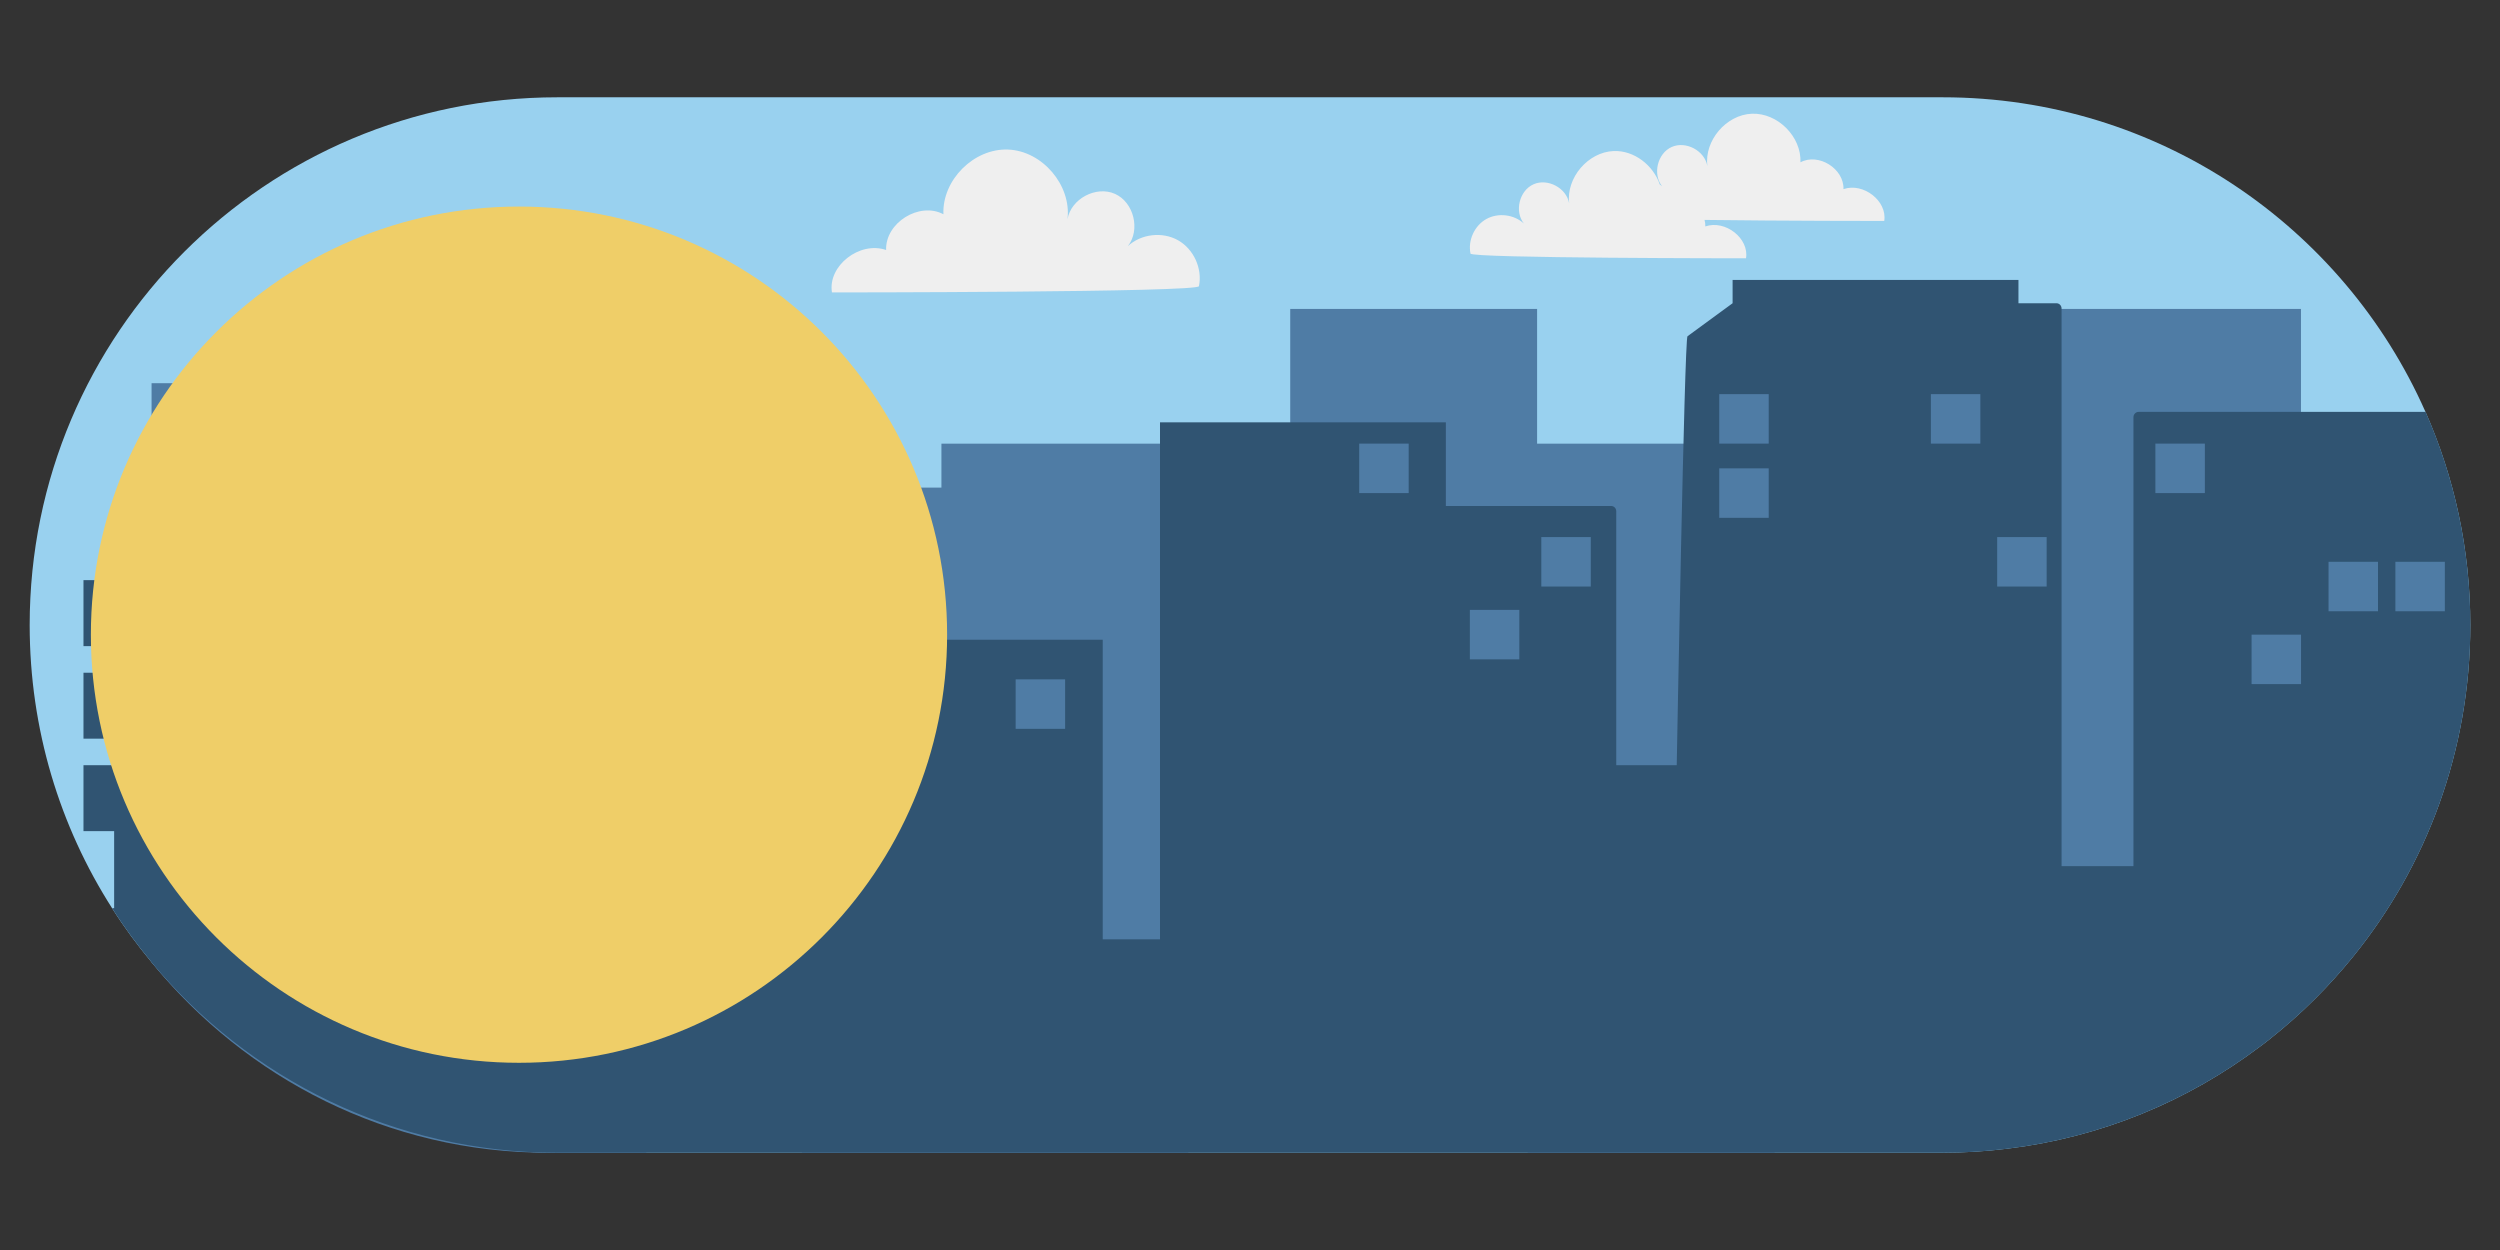 <?xml version="1.0" encoding="UTF-8" standalone="no" ?>
<!DOCTYPE svg PUBLIC "-//W3C//DTD SVG 1.1//EN" "http://www.w3.org/Graphics/SVG/1.1/DTD/svg11.dtd">
<svg xmlns="http://www.w3.org/2000/svg" xmlns:xlink="http://www.w3.org/1999/xlink" version="1.1" width="400" height="200" viewBox="0 0 400 200" xml:space="preserve">
<rect x="0" y="0" width="400" height="200" fill="#333333" stroke="none"/>
<desc>Created with Fabric.js 5.2.4</desc>
<defs>
</defs>
<rect x="0" y="0" width="100%" height="100%" fill="transparent"></rect>
<g transform="matrix(1 0 0 1 200 100)" id="c399458a-a898-495f-b58a-5fd6811bdf5d"  >
<rect style="stroke: none; stroke-width: 1; stroke-dasharray: none; stroke-linecap: butt; stroke-dashoffset: 0; stroke-linejoin: miter; stroke-miterlimit: 4; fill: rgb(255,255,255); fill-rule: nonzero; opacity: 1; visibility: hidden;" vector-effect="non-scaling-stroke"  x="-200" y="-100" rx="0" ry="0" width="400" height="200" />
</g>
<g transform="matrix(Infinity NaN NaN Infinity 0 0)" id="8a479a4d-4bad-4f35-84cf-3e5fb366d8b7"  >
</g>
<g transform="matrix(1.46 0 0 1.46 200 100)"  >
<g style="" vector-effect="non-scaling-stroke"   >
		<g transform="matrix(0.1 0 0 0.1 0 0)"  >
<path style="stroke: none; stroke-width: 1; stroke-dasharray: none; stroke-linecap: butt; stroke-dashoffset: 0; stroke-linejoin: miter; stroke-miterlimit: 4; fill: rgb(153,209,239); fill-rule: nonzero; opacity: 1;" vector-effect="non-scaling-stroke"  transform=" translate(-1500, -2232.12)" d="M 2837.34 2232.121 C 2837.34 2369.82 2789.281 2496.211 2709.031 2595.359 C 2696.129 2611.262 2682.391 2626.559 2667.961 2641.02 C 2651.699 2657.281 2634.359 2672.699 2616.27 2686.922 C 2613.031 2689.441 2609.879 2691.988 2606.641 2694.27 C 2527.59 2753.91 2432.789 2793.66 2329.531 2806.078 C 2306.398 2808.961 2282.91 2810.43 2259.059 2810.43 L 740.969 2810.43 C 562.172 2810.43 402.301 2729.219 296.281 2601.75 C 280.621 2582.941 266.039 2563.199 252.898 2542.352 C 195.66 2452.828 162.66 2346.328 162.66 2232.121 C 162.66 1912.738 421.559 1653.809 740.969 1653.809 L 2259.031 1653.809 C 2495.281 1653.809 2698.41 1795.5 2788.172 1998.512 C 2819.73 2069.969 2837.34 2148.988 2837.34 2232.121" stroke-linecap="round" />
</g>
		<g transform="matrix(0.1 0 0 0.1 -2.6 10.01)"  >
<path style="stroke: none; stroke-width: 1; stroke-dasharray: none; stroke-linecap: butt; stroke-dashoffset: 0; stroke-linejoin: miter; stroke-miterlimit: 4; fill: rgb(79,124,165); fill-rule: nonzero; opacity: 1;" vector-effect="non-scaling-stroke"  transform=" translate(-1474.04, -2332.19)" d="M 567.871 1853.941 L 567.871 1967.07 L 296.281 1967.07 L 296.281 2601.75 C 399.781 2729.219 555.871 2810.43 730.441 2810.43 L 838.41 2810.43 L 838.41 1853.941 Z M 1161.871 2033.34 L 1161.871 2081.52 L 1008.961 2081.52 L 1008.961 2810.43 L 1432.41 2810.43 L 1432.41 2033.34 Z M 1814.672 2033.34 L 1814.672 1885.738 L 1544.129 1885.738 L 1544.129 2686.949 L 1804.441 2686.949 L 1804.441 2810.43 L 2074.98 2810.43 L 2074.98 2033.34 Z M 2381.25 1885.738 L 2381.25 2177.91 L 2281.262 2177.91 L 2281.262 2806.078 C 2382.059 2793.66 2474.641 2753.91 2551.801 2694.27 L 2551.801 2686.922 L 2561.219 2686.922 C 2578.859 2672.699 2595.809 2657.281 2611.68 2641.02 C 2625.781 2626.559 2639.191 2611.262 2651.789 2595.359 L 2651.789 1885.738 L 2381.25 1885.738" stroke-linecap="round" />
</g>
		<g transform="matrix(0.1 0 0 0.1 2.95 10.01)"  >
<path style="stroke: none; stroke-width: 1; stroke-dasharray: none; stroke-linecap: butt; stroke-dashoffset: 0; stroke-linejoin: miter; stroke-miterlimit: 4; fill: rgb(48,84,114); fill-rule: nonzero; opacity: 1;" vector-effect="non-scaling-stroke"  transform=" translate(-1529.46, -2332.19)" d="M 2837.34 2232.121 C 2837.34 2369.82 2789.281 2496.211 2709.031 2595.359 C 2696.129 2611.262 2682.391 2626.559 2667.961 2641.02 C 2651.699 2657.281 2634.359 2672.699 2616.27 2686.922 C 2613.031 2689.441 2609.879 2691.988 2606.641 2694.27 C 2527.59 2753.91 2432.789 2793.66 2329.531 2806.078 C 2306.398 2808.961 2282.91 2810.43 2259.059 2810.43 L 740.969 2810.43 C 562.172 2810.43 402.301 2729.219 296.281 2601.75 C 280.621 2582.941 266.039 2563.199 252.898 2542.352 L 255.18 2542.352 L 255.18 2458.02 L 221.578 2458.02 L 221.578 2385.719 L 255.18 2385.719 L 255.18 2356.68 L 221.578 2356.68 L 221.578 2284.379 L 255.18 2284.379 L 255.18 2255.219 L 221.578 2255.219 L 221.578 2182.922 L 574.469 2182.922 L 574.469 2385.691 L 640.738 2385.691 L 640.738 2034.66 L 619.172 2034.66 L 619.172 1962.359 L 1016.762 1962.359 L 1016.762 2034.66 L 996.148 2034.66 L 996.148 2315.488 L 1085.551 2315.488 L 1085.551 2248.262 L 1338.57 2248.262 L 1338.57 2320.559 L 1338.449 2320.559 C 1338.449 2320.801 1338.57 2320.922 1338.57 2321.281 L 1338.57 2576.578 L 1401.328 2576.578 L 1401.328 2009.969 L 1714.59 2009.969 L 1714.59 2101.648 L 1895.672 2101.648 C 1898.789 2101.648 1901.34 2104.172 1901.34 2107.441 L 1901.34 2385.75 L 1967.609 2385.75 C 1967.609 2385.75 1976.07 1915.621 1979.43 1915.621 L 2028.84 1879.469 L 2028.84 1853.941 L 2342.102 1853.941 L 2342.102 1879.469 L 2383.68 1879.469 C 2386.801 1879.469 2389.352 1881.988 2389.352 1885.262 L 2389.352 2496.328 L 2468.129 2496.328 L 2468.129 2004.301 C 2468.129 2001.18 2470.648 1998.512 2473.922 1998.512 L 2788.262 1998.512 C 2819.73 2069.969 2837.34 2148.988 2837.34 2232.121" stroke-linecap="round" />
</g>
		<g transform="matrix(0.1 0 0 0.1 -80.11 1.06)"  >
<path style="stroke: none; stroke-width: 1; stroke-dasharray: none; stroke-linecap: butt; stroke-dashoffset: 0; stroke-linejoin: miter; stroke-miterlimit: 4; fill: rgb(239,206,104); fill-rule: nonzero; opacity: 1;" vector-effect="non-scaling-stroke"  transform=" translate(-698.91, -2242.68)" d="M 698.91 1773.512 C 439.801 1773.512 229.738 1983.57 229.738 2242.68 C 229.738 2501.789 439.801 2711.852 698.91 2711.852 C 958.02 2711.852 1168.078 2501.789 1168.078 2242.68 C 1168.078 1983.57 958.051 1773.512 698.91 1773.512" stroke-linecap="round" />
</g>
		<g transform="matrix(0.1 0 0 0.1 52.63 -6.96)"  >
<path style="stroke: none; stroke-width: 1; stroke-dasharray: none; stroke-linecap: butt; stroke-dashoffset: 0; stroke-linejoin: miter; stroke-miterlimit: 4; fill: rgb(79,124,165); fill-rule: nonzero; opacity: 1;" vector-effect="non-scaling-stroke"  transform=" translate(-2026.26, -2162.52)" d="M 2068.441 2033.34 L 2014.199 2033.34 L 2014.199 1979.129 L 2068.41 1979.129 L 2068.41 2033.34 Z M 2068.441 2114.672 L 2014.199 2114.672 L 2014.199 2060.461 L 2068.41 2060.461 L 2068.41 2114.672 Z M 2373 2189.969 L 2318.789 2189.969 L 2318.789 2135.762 L 2373 2135.762 Z M 2546.371 2087.551 L 2492.16 2087.551 L 2492.16 2033.34 L 2546.371 2033.34 Z M 2809.379 2217.059 L 2755.172 2217.059 L 2755.172 2162.852 L 2809.379 2162.852 Z M 2736.121 2217.059 L 2681.91 2217.059 L 2681.91 2162.852 L 2736.121 2162.852 Z M 2651.789 2296.891 L 2597.578 2296.891 L 2597.578 2242.68 L 2651.789 2242.68 Z M 2300.34 2033.34 L 2246.129 2033.34 L 2246.129 1979.129 L 2300.34 1979.129 Z M 1873.441 2189.969 L 1819.199 2189.969 L 1819.199 2135.762 L 1873.41 2135.762 L 1873.41 2189.969 Z M 1795.109 2269.77 L 1740.898 2269.77 L 1740.898 2215.559 L 1795.109 2215.559 Z M 1297.352 2345.91 L 1243.141 2345.91 L 1243.141 2291.699 L 1297.352 2291.699 Z M 1673.852 2087.551 L 1619.641 2087.551 L 1619.641 2033.34 L 1673.852 2033.34 L 1673.852 2087.551" stroke-linecap="round" />
</g>
		<g transform="matrix(0.1 0 0 0.1 11.84 -46.24)"  >
<path style="stroke: none; stroke-width: 1; stroke-dasharray: none; stroke-linecap: butt; stroke-dashoffset: 0; stroke-linejoin: miter; stroke-miterlimit: 4; fill: rgb(239,239,239); fill-rule: nonzero; opacity: 1;" vector-effect="non-scaling-stroke"  transform=" translate(-1618.39, -1769.71)" d="M 1101.211 1821.148 C 1100.16 1791.328 1137.66 1767.93 1164 1781.969 C 1162.5 1744.469 1197.391 1709.578 1234.922 1711.078 C 1272.422 1712.578 1304.43 1750.109 1299.988 1787.371 C 1303.859 1765.051 1331.34 1750.41 1352.039 1759.648 C 1372.711 1768.891 1380.148 1799.129 1366.109 1816.922 C 1380.57 1803.512 1403.879 1800.781 1421.07 1810.441 C 1438.262 1820.102 1448.012 1841.43 1444.051 1860.75 C 1445.762 1867.648 1041.871 1867.648 1041.871 1867.648 C 1037.039 1838.672 1072.051 1811.102 1101.211 1821.148 Z M 2150.371 1754.43 C 2151.148 1732.051 2123.012 1714.469 2103.238 1725.031 C 2104.352 1696.859 2078.16 1670.699 2050.02 1671.809 C 2021.852 1672.922 1997.82 1701.121 2001.18 1729.078 C 1998.27 1712.309 1977.629 1701.328 1962.121 1708.262 C 1946.578 1715.191 1941 1737.898 1951.559 1751.25 C 1950.781 1750.531 1949.91 1749.961 1949.07 1749.301 C 1941.961 1728.328 1921.02 1711.828 1898.578 1712.699 C 1870.41 1713.809 1846.379 1742.012 1849.738 1769.969 C 1846.828 1753.199 1826.191 1742.219 1810.68 1749.148 C 1795.141 1756.078 1789.559 1778.789 1800.121 1792.141 C 1789.262 1782.09 1771.77 1780.02 1758.871 1787.281 C 1745.969 1794.539 1738.648 1810.559 1741.621 1825.051 C 1740.328 1830.238 2043.57 1830.238 2043.57 1830.238 C 2047.172 1808.461 2020.891 1787.762 1998.988 1795.32 C 1999.078 1792.859 1998.691 1790.488 1998.121 1788.18 C 2085.301 1789.32 2195.039 1789.32 2195.039 1789.32 C 2198.551 1767.602 2172.27 1746.898 2150.371 1754.43" stroke-linecap="round" />
</g>
</g>
</g>
</svg>